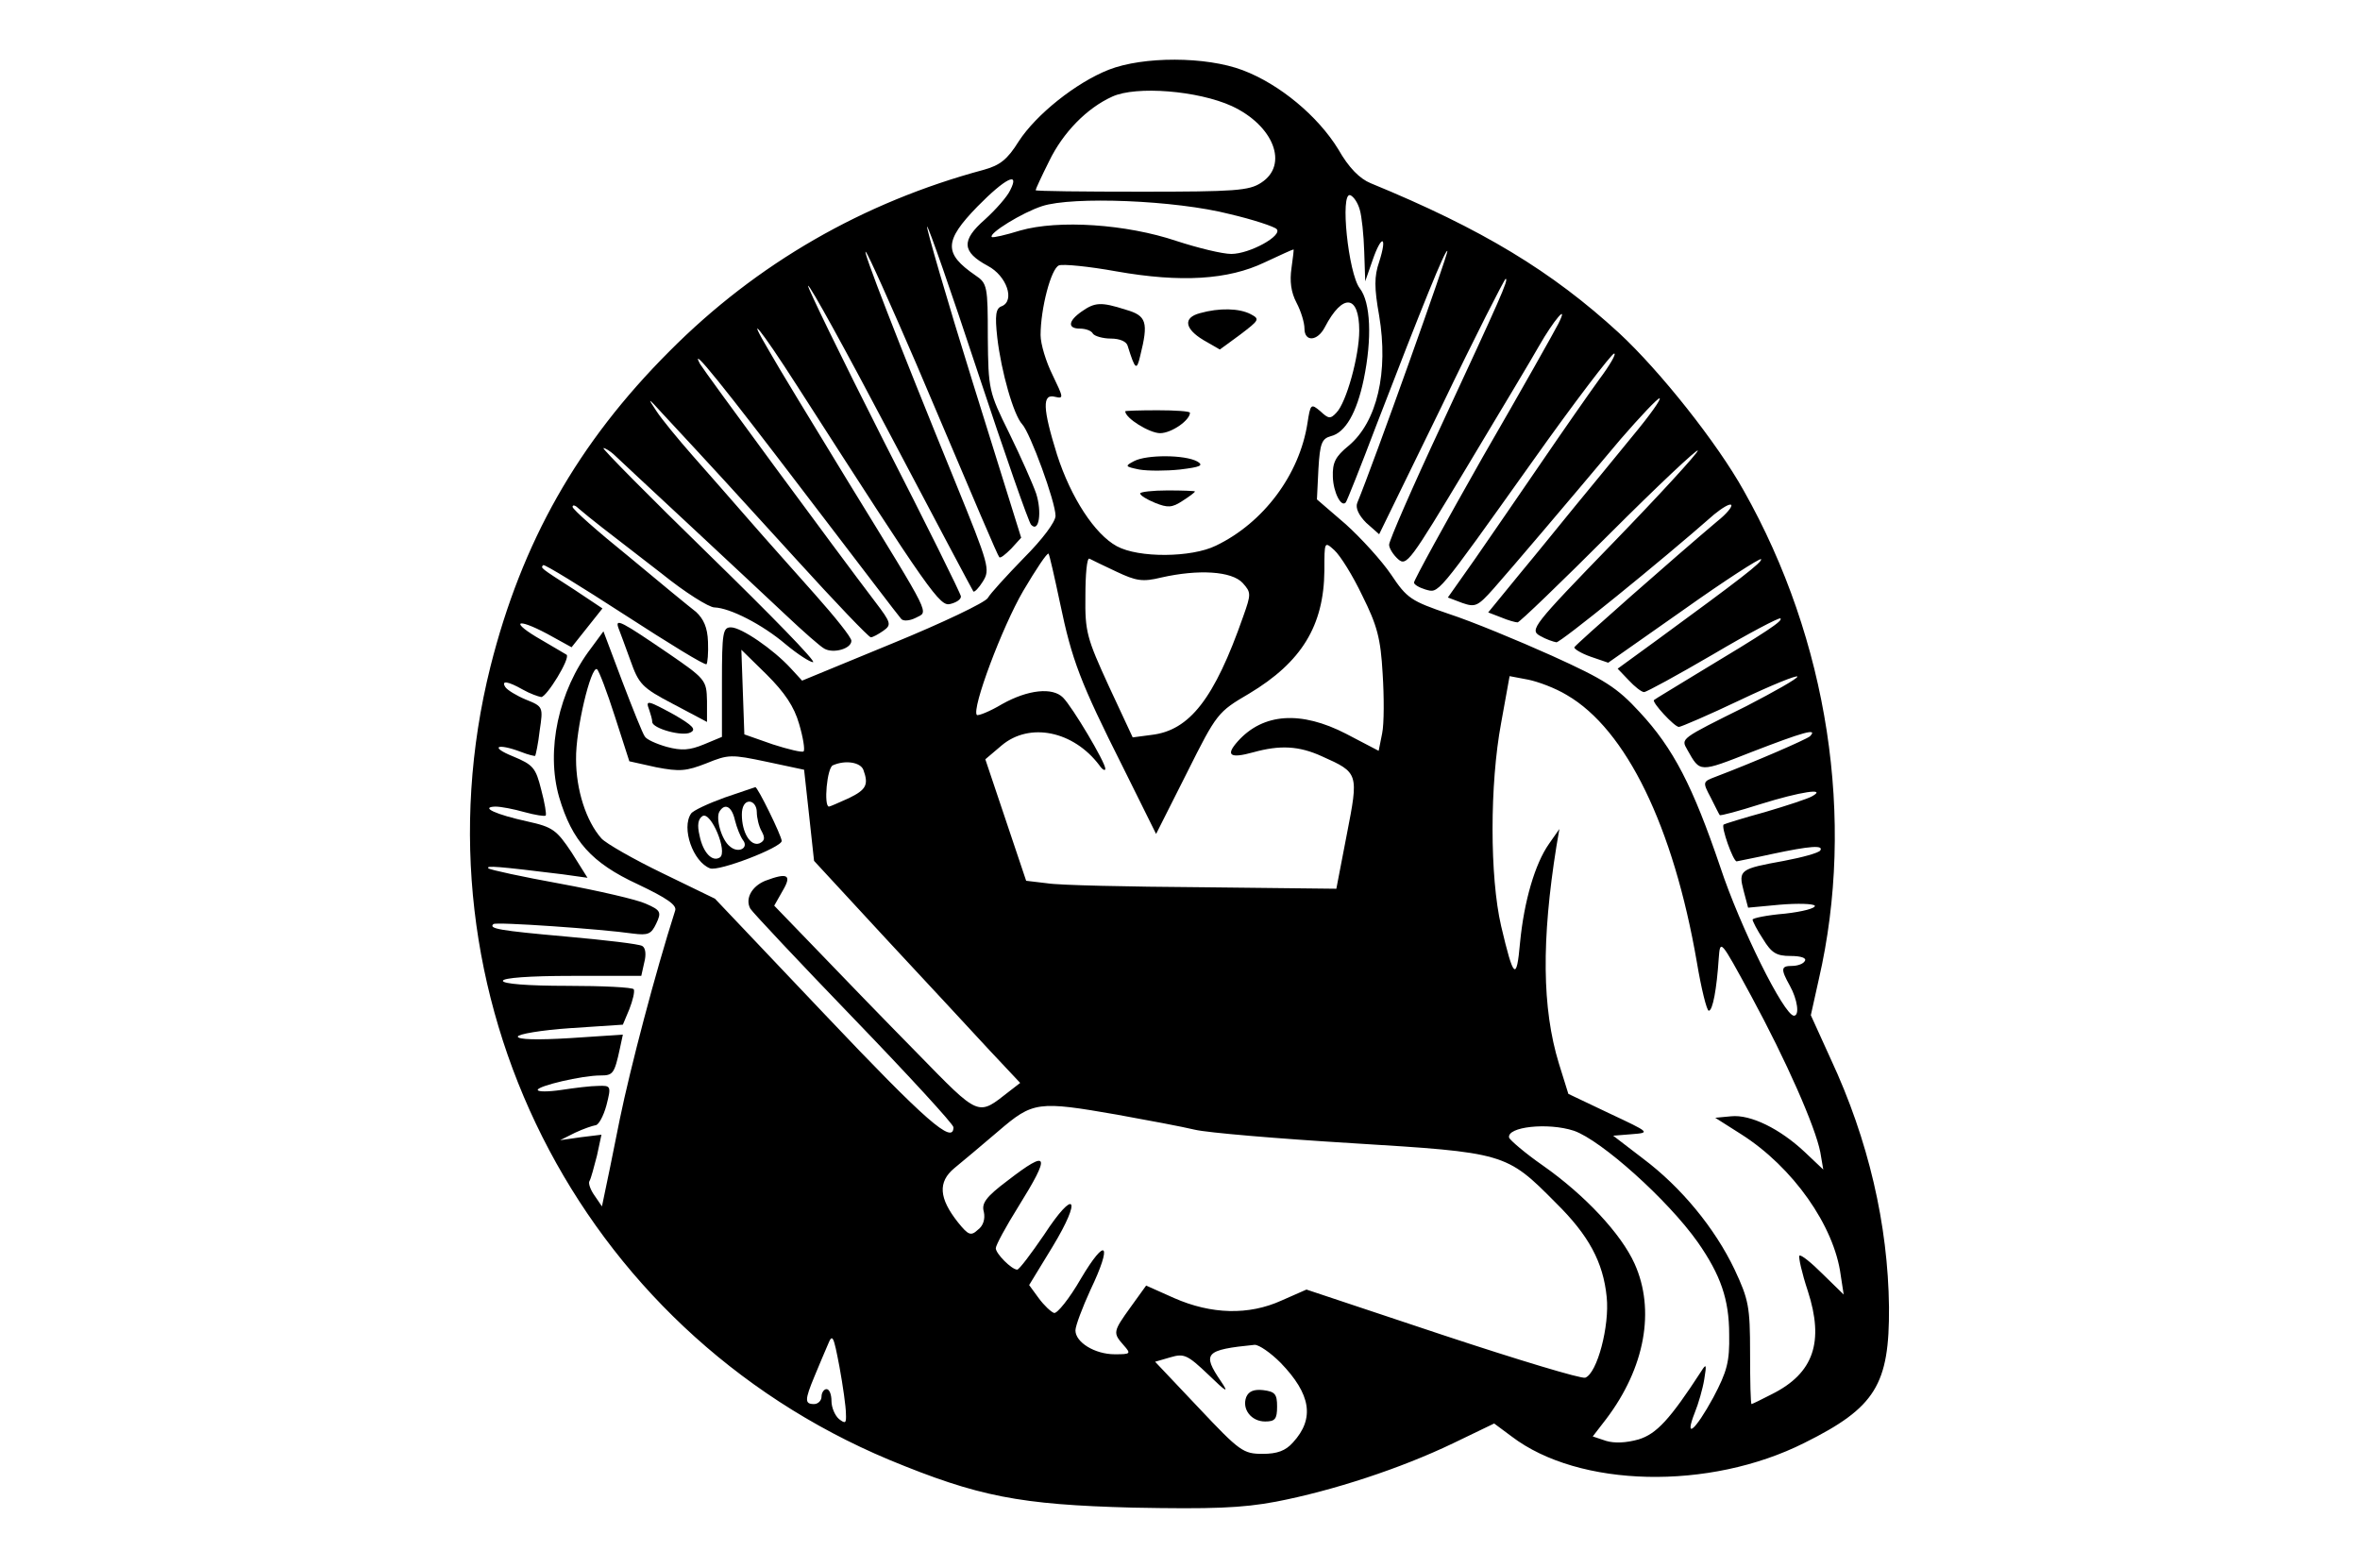 <?xml version="1.0" standalone="no"?>
<!DOCTYPE svg PUBLIC "-//W3C//DTD SVG 20010904//EN"
 "http://www.w3.org/TR/2001/REC-SVG-20010904/DTD/svg10.dtd">
<svg version="1.0" xmlns="http://www.w3.org/2000/svg"
 width="474pt" height="315pt" viewBox="0 0 474 315"
 preserveAspectRatio="xMidYMid meet">

<g transform="translate(0,315) scale(0.1,-0.1)"
fill="#000000" stroke="none">
<path d="M2227 3010 c-66 -26 -146 -90 -181 -144 -23 -37 -38 -48 -70 -57
-242 -65 -456 -188 -631 -364 -185 -185 -297 -384 -360 -634 -164 -656 175
-1331 801 -1593 179 -74 262 -90 489 -96 159 -3 219 -1 288 12 114 22 251 67
355 117 l83 40 35 -26 c135 -103 397 -109 588 -13 143 71 171 117 170 273 -2
165 -41 335 -117 498 l-40 88 16 72 c74 321 19 681 -151 982 -53 95 -167 239
-250 316 -135 124 -275 209 -499 301 -22 9 -44 31 -65 68 -41 67 -118 131
-192 159 -74 28 -200 28 -269 1z m247 -73 c84 -39 115 -118 59 -154 -24 -16
-53 -18 -240 -18 -117 0 -213 1 -213 3 0 2 12 28 27 58 28 58 76 107 127 130
48 22 172 12 240 -19z m-445 -169 c-6 -13 -29 -39 -51 -59 -48 -42 -46 -65 6
-93 38 -20 55 -70 28 -81 -12 -4 -14 -18 -9 -63 8 -69 33 -156 50 -174 16 -17
67 -156 67 -184 0 -12 -26 -47 -64 -85 -34 -35 -67 -71 -72 -80 -5 -9 -91 -50
-191 -91 l-182 -75 -23 25 c-35 38 -99 82 -120 82 -16 0 -18 -10 -18 -110 l0
-110 -36 -15 c-29 -12 -45 -13 -75 -5 -21 6 -41 15 -44 21 -4 5 -24 55 -45
110 l-38 101 -25 -34 c-65 -85 -91 -205 -64 -299 26 -88 65 -132 158 -175 59
-28 79 -42 75 -53 -40 -125 -90 -316 -111 -418 -14 -70 -28 -139 -31 -152 l-5
-24 -15 22 c-8 11 -13 25 -10 29 3 5 9 28 15 51 l9 42 -41 -5 -42 -6 30 15
c17 8 35 14 41 15 6 0 16 18 22 40 10 39 9 40 -17 39 -14 0 -47 -4 -73 -8 -27
-4 -48 -4 -48 0 0 8 89 29 126 29 25 0 28 3 39 54 l6 28 -106 -7 c-66 -4 -105
-3 -105 3 0 5 47 13 105 17 l106 7 13 31 c7 18 11 35 9 40 -2 4 -62 7 -134 7
-79 0 -129 4 -129 10 0 6 53 10 139 10 l139 0 6 27 c4 15 3 29 -4 33 -6 4 -75
12 -153 19 -135 12 -156 16 -146 25 4 5 218 -10 280 -19 31 -4 37 -1 47 20 11
23 9 27 -21 40 -17 8 -95 26 -171 40 -77 14 -142 28 -145 31 -6 6 19 4 149
-12 l50 -7 -32 51 c-30 45 -38 51 -88 62 -64 14 -97 29 -65 30 11 0 37 -5 58
-11 22 -6 41 -9 43 -7 2 2 -2 26 -9 52 -11 44 -16 50 -57 67 -47 19 -32 27 16
9 15 -6 28 -9 29 -8 1 2 6 24 9 51 7 47 7 48 -28 62 -19 8 -37 19 -41 25 -9
14 5 12 35 -5 14 -8 31 -14 37 -15 11 0 59 78 51 85 -2 1 -25 15 -51 30 -63
36 -52 46 12 12 l49 -27 31 39 31 39 -57 38 c-70 45 -67 43 -62 49 3 2 76 -43
164 -100 88 -57 161 -102 164 -99 2 2 4 22 3 45 -1 29 -9 46 -24 60 -13 10
-74 60 -135 111 -62 50 -113 95 -113 100 0 5 6 3 13 -4 8 -7 29 -24 47 -38 18
-14 71 -55 119 -92 47 -38 95 -68 106 -68 31 -1 96 -34 143 -74 24 -20 49 -36
55 -36 7 1 -87 97 -208 215 -121 118 -217 215 -213 215 4 0 13 -6 20 -12 7 -7
74 -69 148 -138 74 -69 163 -152 198 -185 35 -33 70 -64 78 -68 18 -10 54 0
54 16 0 7 -33 48 -73 93 -39 44 -99 111 -132 149 -33 38 -84 96 -114 130 -29
33 -62 73 -73 90 -18 27 -17 27 12 -5 104 -112 138 -149 268 -292 79 -87 147
-158 151 -158 4 0 15 6 25 13 17 12 16 16 -16 58 -77 101 -344 464 -352 478
-23 43 48 -46 214 -264 101 -132 186 -244 190 -248 4 -5 17 -4 29 2 26 14 36
-6 -134 271 -72 118 -144 236 -159 263 -51 86 -20 49 55 -68 269 -419 287
-444 308 -438 12 3 21 9 21 15 0 5 -70 146 -156 314 -85 168 -153 308 -151
310 3 3 78 -134 167 -303 89 -169 164 -310 165 -311 2 -2 11 7 19 20 15 24 13
32 -55 199 -116 284 -189 473 -180 463 5 -5 50 -106 101 -224 126 -297 163
-384 167 -389 2 -3 12 5 24 17 l20 22 -97 311 c-53 170 -94 312 -92 314 2 2
48 -129 102 -293 54 -163 102 -301 107 -306 16 -17 22 26 10 63 -7 20 -31 74
-54 121 -41 83 -42 87 -43 193 0 102 -1 108 -25 124 -64 44 -63 69 4 138 56
57 86 72 66 33z m702 -39 c4 -13 8 -51 9 -84 l2 -60 15 43 c18 52 30 49 13 -4
-10 -29 -10 -52 0 -108 19 -113 -4 -213 -61 -261 -27 -22 -33 -34 -32 -63 1
-31 17 -62 26 -51 2 2 30 72 61 154 94 244 139 355 143 351 3 -3 -149 -429
-181 -506 -4 -10 3 -25 18 -40 l26 -23 125 256 c68 142 127 257 129 257 7 0
-11 -40 -129 -294 -58 -124 -105 -232 -105 -240 0 -7 8 -20 18 -29 17 -15 24
-5 137 183 66 110 132 220 146 245 29 51 61 89 39 45 -7 -14 -75 -135 -152
-268 -76 -134 -138 -247 -138 -252 0 -4 10 -10 23 -14 27 -7 19 -18 214 256
85 120 160 218 165 218 5 0 -9 -24 -30 -52 -21 -29 -74 -105 -117 -168 -43
-63 -103 -150 -132 -192 l-55 -78 29 -11 c26 -9 31 -7 63 29 37 42 140 163
255 300 39 45 74 82 78 82 5 0 -20 -35 -55 -77 -35 -43 -86 -105 -114 -139
-27 -33 -77 -95 -112 -137 l-63 -77 26 -10 c14 -6 29 -10 33 -10 4 0 87 80
184 177 98 98 178 173 178 168 -1 -6 -77 -89 -170 -185 -162 -167 -168 -175
-147 -187 12 -7 27 -12 33 -13 9 0 209 162 317 257 16 13 31 22 34 19 3 -3 -9
-18 -28 -33 -83 -70 -284 -247 -287 -253 -1 -3 13 -12 33 -19 l35 -12 151 106
c83 59 153 104 156 102 4 -5 -43 -41 -207 -161 l-81 -59 22 -23 c12 -13 26
-24 31 -24 5 0 67 34 139 76 71 42 132 74 135 72 5 -5 -23 -24 -171 -113 -44
-27 -81 -49 -83 -51 -5 -4 41 -54 50 -54 4 0 60 24 123 54 63 30 115 51 115
47 0 -4 -46 -30 -102 -59 -135 -67 -132 -65 -119 -88 26 -46 23 -46 130 -4
101 39 134 49 116 31 -9 -7 -110 -51 -189 -81 -26 -10 -27 -10 -10 -42 9 -18
17 -34 18 -35 1 -2 38 8 82 22 80 25 134 33 104 16 -8 -5 -51 -19 -95 -32 -44
-12 -82 -24 -83 -25 -6 -4 19 -74 26 -74 4 1 36 7 72 15 75 16 103 18 96 7 -3
-5 -36 -14 -73 -21 -88 -16 -92 -18 -81 -60 l9 -34 64 6 c36 3 67 2 70 -2 2
-5 -24 -12 -60 -16 -36 -3 -65 -9 -65 -12 0 -3 9 -21 21 -39 17 -28 27 -34 55
-34 21 0 33 -4 29 -10 -3 -6 -15 -10 -26 -10 -22 0 -23 -6 -4 -40 15 -27 20
-60 8 -60 -20 1 -108 178 -148 299 -55 162 -94 238 -162 311 -45 49 -70 65
-176 113 -69 31 -161 69 -207 84 -76 26 -84 31 -116 79 -19 28 -60 73 -91 101
l-58 50 3 61 c3 52 7 61 25 66 29 7 52 47 66 114 17 82 14 155 -8 183 -23 30
-40 194 -19 187 7 -3 15 -15 19 -29z m-261 -9 c47 -11 89 -25 94 -30 13 -13
-54 -50 -91 -50 -18 0 -67 12 -110 26 -101 34 -237 43 -314 21 -29 -9 -55 -15
-57 -13 -7 7 61 49 101 62 61 20 268 12 377 -16z m124 -108 c-4 -27 -1 -49 10
-70 9 -17 16 -40 16 -52 0 -27 26 -26 41 3 36 69 69 65 69 -7 0 -51 -26 -145
-46 -165 -12 -13 -16 -12 -32 3 -19 16 -20 15 -26 -24 -16 -103 -88 -200 -184
-246 -49 -24 -155 -25 -199 -1 -44 24 -92 97 -120 184 -29 93 -30 123 -4 116
18 -4 17 -2 -5 44 -13 26 -24 62 -24 80 0 53 21 134 37 140 8 3 60 -2 115 -12
130 -23 225 -17 298 18 30 14 56 26 58 26 1 1 -1 -16 -4 -37z m142 -658 c30
-60 37 -86 41 -157 3 -46 3 -101 -1 -120 l-7 -35 -65 34 c-91 47 -167 42 -218
-15 -25 -28 -16 -35 31 -22 54 15 92 13 138 -8 74 -33 74 -34 50 -157 l-21
-109 -269 3 c-149 1 -289 4 -312 8 l-42 5 -41 122 -41 122 33 28 c56 47 144
29 196 -40 6 -9 12 -12 12 -7 0 13 -66 124 -85 143 -21 21 -70 16 -122 -13
-25 -15 -48 -24 -51 -22 -11 12 51 177 93 249 26 44 48 77 51 75 2 -3 12 -47
23 -99 24 -115 40 -158 127 -331 l66 -133 62 123 c60 120 62 122 125 159 105
63 150 136 151 247 0 59 0 59 20 41 12 -11 37 -51 56 -91z m-494 48 c40 -19
53 -21 90 -12 75 17 142 13 164 -11 17 -19 17 -22 1 -67 -58 -166 -108 -229
-184 -238 l-38 -5 -48 103 c-44 96 -48 109 -47 181 0 43 3 77 8 75 4 -2 28
-14 54 -26z m-637 -306 c8 -27 12 -52 9 -55 -2 -3 -31 4 -62 14 l-57 20 -3 85
-3 85 51 -50 c36 -36 55 -64 65 -99z m-370 15 l29 -90 54 -12 c47 -9 60 -8
101 8 44 18 50 18 121 3 l75 -16 10 -91 10 -92 145 -157 c80 -86 173 -186 207
-223 l62 -66 -22 -17 c-64 -50 -58 -53 -185 77 -65 66 -156 160 -202 208 l-85
88 17 30 c19 32 10 37 -35 20 -27 -11 -41 -36 -30 -56 5 -8 98 -107 208 -221
110 -114 200 -212 200 -218 0 -36 -56 13 -256 224 l-223 235 -105 51 c-58 28
-114 60 -123 70 -31 35 -51 98 -51 159 -1 60 30 188 42 181 4 -3 20 -45 36
-95z m1912 43 c119 -69 214 -264 261 -536 9 -54 20 -98 24 -98 8 0 16 44 20
105 3 39 3 39 65 -75 71 -131 129 -263 139 -314 l6 -35 -37 35 c-50 47 -109
76 -148 72 l-32 -3 52 -33 c104 -66 187 -184 200 -283 l6 -39 -42 41 c-23 23
-44 40 -47 37 -2 -3 5 -35 17 -71 33 -102 12 -165 -72 -207 -21 -11 -40 -20
-41 -20 -2 0 -3 46 -3 103 0 93 -3 107 -31 167 -40 84 -108 166 -184 223 l-60
46 37 3 c38 3 38 3 -45 42 l-82 39 -19 61 c-34 111 -35 248 -5 436 l6 35 -21
-30 c-28 -40 -50 -115 -58 -198 -7 -79 -13 -73 -38 33 -23 99 -23 285 0 408
l17 94 37 -7 c20 -4 55 -17 78 -31z m-1413 -150 c11 -30 6 -40 -29 -57 -20 -9
-38 -17 -40 -17 -11 0 -4 79 8 83 25 11 55 6 61 -9z m511 -693 c61 -11 130
-24 155 -30 25 -6 167 -18 315 -27 308 -19 310 -19 410 -120 66 -65 95 -119
102 -189 6 -58 -19 -153 -43 -162 -7 -3 -136 36 -287 86 l-273 91 -50 -22
c-66 -30 -141 -28 -216 5 l-56 25 -31 -43 c-36 -50 -36 -52 -14 -77 15 -17 14
-18 -18 -18 -40 0 -79 24 -79 48 0 9 14 46 30 81 45 94 32 109 -19 23 -23 -40
-48 -71 -54 -69 -6 2 -20 15 -31 30 l-19 26 47 77 c60 99 45 119 -17 24 -26
-38 -50 -70 -54 -70 -11 0 -43 32 -43 43 0 6 20 43 45 83 66 106 62 117 -21
53 -44 -33 -53 -46 -48 -63 3 -14 -1 -28 -12 -36 -14 -13 -19 -11 -40 15 -38
48 -41 81 -7 109 15 12 55 46 88 74 70 60 79 61 240 33z m916 -32 c55 -19 189
-139 249 -224 46 -66 63 -115 63 -185 1 -55 -4 -74 -32 -127 -36 -66 -59 -86
-37 -30 7 17 16 48 19 67 5 30 4 32 -6 16 -63 -97 -90 -126 -126 -137 -25 -7
-48 -8 -65 -3 l-27 9 27 35 c78 103 99 219 57 312 -27 60 -100 138 -184 197
-36 25 -66 51 -68 56 -5 22 78 31 130 14z m-1462 -568 c1 -20 -1 -21 -14 -11
-8 7 -15 23 -15 36 0 13 -4 24 -10 24 -5 0 -10 -7 -10 -15 0 -8 -7 -15 -15
-15 -19 0 -19 8 1 56 9 22 21 50 27 64 9 22 11 18 23 -45 7 -38 13 -81 13 -94z
m873 102 c61 -63 69 -112 25 -160 -15 -17 -32 -23 -61 -23 -39 0 -46 5 -128
92 l-88 93 31 9 c27 8 34 5 76 -35 37 -36 42 -38 25 -13 -38 56 -32 63 68 73
9 0 32 -16 52 -36z"/>
<path d="M1242 1889 c3 -8 14 -37 24 -65 17 -48 23 -55 86 -88 l68 -36 0 42
c-1 42 -2 44 -81 98 -91 62 -104 69 -97 49z"/>
<path d="M1304 1724 c3 -9 6 -19 6 -24 0 -13 61 -30 77 -21 12 6 4 14 -32 35
-55 30 -59 31 -51 10z"/>
<path d="M2172 2524 c-27 -19 -28 -34 -3 -34 11 0 23 -4 26 -10 3 -5 20 -10
36 -10 18 0 32 -6 34 -15 15 -48 18 -50 25 -20 17 68 13 81 -29 93 -50 16 -62
15 -89 -4z"/>
<path d="M2410 2521 c-34 -9 -31 -31 7 -54 l33 -19 41 30 c38 29 40 31 21 41
-23 12 -63 13 -102 2z"/>
<path d="M2260 2324 c0 -14 49 -44 70 -44 23 0 60 26 60 41 0 3 -29 5 -65 5
-36 0 -65 -1 -65 -2z"/>
<path d="M2278 2224 c-19 -10 -19 -11 10 -17 17 -3 54 -3 82 0 41 5 48 8 35
16 -25 14 -102 14 -127 1z"/>
<path d="M2290 2159 c0 -4 13 -12 30 -19 25 -10 34 -10 55 4 14 9 25 17 25 19
0 1 -25 2 -55 2 -30 0 -55 -3 -55 -6z"/>
<path d="M1455 1548 c-33 -12 -63 -26 -67 -32 -20 -29 4 -97 38 -110 17 -7
144 42 144 55 0 10 -49 110 -53 108 -1 0 -29 -10 -62 -21z m65 -29 c0 -11 4
-29 10 -39 7 -13 6 -19 -5 -24 -18 -6 -35 22 -35 58 0 16 6 26 15 26 8 0 15
-9 15 -21z m-44 -16 c4 -16 11 -33 16 -40 13 -16 -9 -28 -26 -13 -17 13 -29
57 -21 70 11 18 25 10 31 -17z m-30 -75 c-15 -10 -34 9 -41 44 -5 21 -3 33 6
39 17 10 51 -72 35 -83z"/>
<path d="M2503 344 c-9 -24 10 -49 38 -49 20 0 24 5 24 30 0 25 -4 30 -28 33
-18 2 -29 -2 -34 -14z"/>
</g>
</svg>
